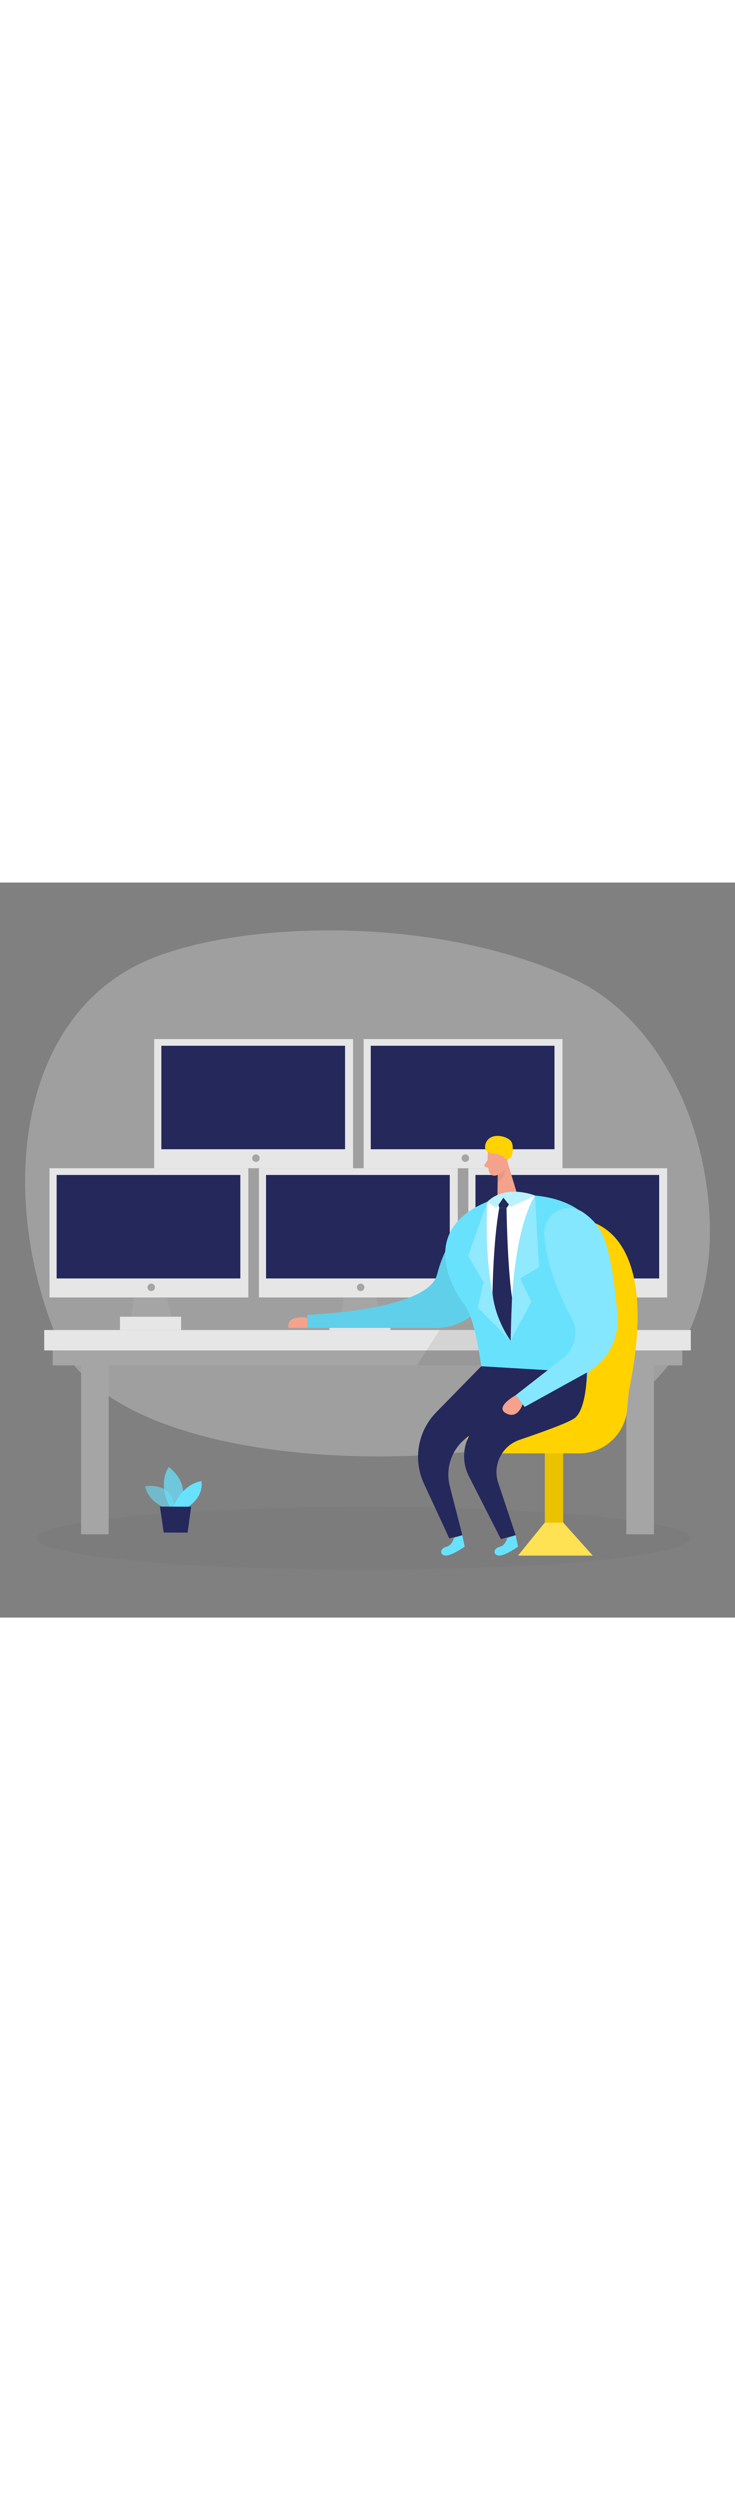 <svg id="_0481_computer_display" xmlns="http://www.w3.org/2000/svg" viewBox="0 0 500 500" data-imageid="computer-61" imageName="Computer" class="illustrations_image" style="width: 147px;"><rect x="0" y="0" width="500" height="500" fill="#808080" stroke="none"/><defs><style>.cls-1_computer-61{fill:#fff;}.cls-2_computer-61{opacity:.19;}.cls-2_computer-61,.cls-3_computer-61,.cls-4_computer-61,.cls-5_computer-61,.cls-6_computer-61,.cls-7_computer-61,.cls-8_computer-61,.cls-9_computer-61,.cls-10_computer-61{fill:none;}.cls-11_computer-61{fill:#f4a28c;}.cls-12_computer-61{fill:#a5a5a5;}.cls-3_computer-61{opacity:.58;}.cls-13_computer-61{fill:#ce8172;}.cls-14_computer-61,.cls-15_computer-61{fill:#e6e6e6;}.cls-4_computer-61{opacity:.03;}.cls-5_computer-61{opacity:.73;}.cls-15_computer-61{opacity:.3;}.cls-6_computer-61{opacity:.08;}.cls-7_computer-61{opacity:.27;}.cls-8_computer-61{opacity:.31;}.cls-9_computer-61{opacity:.55;}.cls-16_computer-61{fill:#24285b;}.cls-17_computer-61{fill:#000001;}.cls-10_computer-61{opacity:.33;}.cls-18_computer-61{fill:#ffd200;}.cls-19_computer-61{fill:#68e1fd;}</style></defs><g id="bg_computer-61"><path class="cls-15_computer-61" d="m391.07,65.97c48.07,22.69,83.73,80.21,90.77,149.79,5.93,58.63-10.74,129.23-92.39,157.37-83.34,28.72-313.2,30.67-351.97-66.24C-1.29,209.99,12.6,89.63,101.73,52.25c62.48-26.21,195.46-30.58,289.35,13.73Z"/></g><g id="sd_computer-61" class="cls-4_computer-61"><ellipse class="cls-17_computer-61" cx="247.37" cy="446.12" rx="222.22" ry="21.33"/></g><g id="display_computer-61"><rect class="cls-12_computer-61" x="426.07" y="328.44" width="18.78" height="114.93"/><rect class="cls-12_computer-61" x="55.15" y="328.44" width="18.78" height="114.93"/><rect class="cls-12_computer-61" x="35.84" y="318.29" width="428.32" height="10.15"/><rect class="cls-14_computer-61" x="30.07" y="304.39" width="439.86" height="13.89"/><polygon class="cls-12_computer-61" points="377.71 272.12 373.28 300.28 402.85 300.28 396.05 272.12 377.71 272.12"/><rect class="cls-14_computer-61" x="366.53" y="295.35" width="41.59" height="9.05"/><rect class="cls-14_computer-61" x="318.6" y="194.36" width="135.26" height="87.88"/><rect class="cls-16_computer-61" x="323.45" y="198.92" width="124.97" height="70.39"/><circle class="cls-12_computer-61" cx="387.79" cy="275.36" r="2.56"/><polygon class="cls-12_computer-61" points="235.25 272.12 230.82 300.28 260.39 300.28 253.59 272.12 235.25 272.12"/><rect class="cls-14_computer-61" x="224.07" y="295.35" width="41.59" height="9.05"/><rect class="cls-14_computer-61" x="176.14" y="194.36" width="135.26" height="87.88"/><rect class="cls-16_computer-61" x="180.99" y="198.92" width="124.97" height="70.39"/><circle class="cls-12_computer-61" cx="245.34" cy="275.36" r="2.56"/><polygon class="cls-12_computer-61" points="92.8 272.12 88.36 300.28 117.93 300.28 111.13 272.12 92.8 272.12"/><rect class="cls-14_computer-61" x="81.61" y="295.35" width="41.59" height="9.05"/><rect class="cls-14_computer-61" x="33.68" y="194.36" width="135.26" height="87.88"/><rect class="cls-16_computer-61" x="38.53" y="198.92" width="124.97" height="70.39"/><circle class="cls-12_computer-61" cx="102.88" cy="275.36" r="2.56"/><rect class="cls-14_computer-61" x="247.37" y="106.47" width="135.26" height="87.88"/><rect class="cls-16_computer-61" x="252.22" y="111.03" width="124.97" height="70.39"/><circle class="cls-12_computer-61" cx="316.57" cy="187.48" r="2.56"/><rect class="cls-14_computer-61" x="104.91" y="106.47" width="135.26" height="87.88"/><rect class="cls-16_computer-61" x="109.76" y="111.03" width="124.97" height="70.39"/><circle class="cls-12_computer-61" cx="174.11" cy="187.48" r="2.56"/></g><g id="person_computer-61"><path class="cls-19_computer-61 targetColor" d="m328.02,228.67s-21.12.74-30.75,38.14c-6.3,24.48-88.25,27.25-88.25,27.25v8.91h88c11.85,0,23.18-5.48,30.03-15.15,1.13-1.59,2.15-3.3,2.98-5.11,5.81-12.67,18.05-47.22-2.01-54.04Z" style="fill: rgb(104, 225, 253);"/><g class="cls-6_computer-61"><path class="cls-17_computer-61" d="m328.02,228.67s-21.12.74-30.75,38.14c-6.3,24.48-88.25,27.25-88.25,27.25v8.91h88c11.85,0,23.18-5.48,30.03-15.15,1.13-1.59,2.15-3.3,2.98-5.11,5.81-12.67,18.05-47.22-2.01-54.04Z"/></g><path class="cls-19_computer-61 targetColor" d="m308.74,445.84s-.96,5.02-5.19,6.06c-4.24,1.04-4.7,5.42-.66,5.9s13.21-6.05,13.21-6.05l-1.6-7.81-5.75,1.89Z" style="fill: rgb(104, 225, 253);"/><path class="cls-19_computer-61 targetColor" d="m345.04,445.84s-.96,5.02-5.19,6.06c-4.24,1.04-4.7,5.42-.66,5.9s13.21-6.05,13.21-6.05l-1.6-7.81-5.75,1.89Z" style="fill: rgb(104, 225, 253);"/><rect class="cls-18_computer-61" x="370.62" y="378.85" width="12.48" height="67.26"/><g class="cls-6_computer-61"><rect class="cls-17_computer-61" x="370.62" y="378.85" width="12.48" height="67.26"/></g><g class="cls-6_computer-61"><polygon class="cls-17_computer-61" points="399.26 308.49 399.14 318.29 399.03 328.44 283.58 328.44 290.12 318.29 299.09 304.39 342.2 304.39 399.26 308.49"/></g><path class="cls-18_computer-61" d="m348.95,341.29s-13.79-91.57,18.39-107.33c32.19-15.76,84.08-1.19,60.43,112.05l-1.17,12.59c-1.57,16.84-15.7,29.72-32.62,29.72h-65.32c-11.98,0-15.65-16.41-4.73-21.35,3.36-1.52,7.23-2.83,11.69-3.78,6.83-1.46,11.91-7.21,12.58-14.17l.75-7.73Z"/><path class="cls-11_computer-61" d="m331.83,184.05s-.53,7.56.82,12.55c.55,2.03,2.67,3.24,4.69,2.66,2.51-.72,5.69-2.41,6.46-6.43l2.15-6.65s1.2-4.21-3.12-7.21c-4.32-3-10.92.46-11.01,5.08Z"/><polygon class="cls-11_computer-61" points="344.65 188.1 351.78 211.87 338.4 214.86 338.59 196.37 344.65 188.1"/><path class="cls-11_computer-61" d="m331.75,188.83l-2.06,2.95c-.51.73-.09,1.74.79,1.89l2.9.5-1.63-5.34Z"/><g class="cls-8_computer-61"><path class="cls-13_computer-61" d="m338.61,198.83s1.72-.37,4.72-3.33c0,0,.66,4.91-4.82,8.77l.1-5.44Z"/></g><path class="cls-18_computer-61" d="m342.58,187.35c.21.11.44.2.67.28.67.21,1.39.23,2.09.23.49,0,.99-.01,1.44-.22,1.79-.83,1.82-3.74,1.96-5.42.16-1.98.14-4.24-.93-5.98-2.4-3.93-14.98-7-17.56,1.71-1.65,5.57,3.67,6.56,7.73,6.54,1.36,0,2.28,1.25,3.32,2.02.41.31.84.61,1.29.84Z"/><path class="cls-11_computer-61" d="m339.28,188.43s0-2.92,2.2-2.73c2.19.19,2.21,4.4-.76,4.84l-1.44-2.12Z"/><path class="cls-19_computer-61 targetColor" d="m335.89,215.46l11.5-2.58s72.49-8.93,63.19,59.4c-8.73,64.14-15.11,80.88-15.11,80.88l-65.33,2.19s-3.64-54.36-14.15-68.02c-10.51-13.65-31.16-53.92,19.89-71.89Z" style="fill: rgb(104, 225, 253);"/><path class="cls-1_computer-61" d="m331.57,217.11s-4.78,65.46,15.83,94.52c0,0-1.17-68.97,16.54-98.73,0,0-16.54-4.56-32.37,4.2Z"/><path class="cls-16_computer-61" d="m327.38,329.04l-30.62,31.31c-12.6,12.88-15.92,32.22-8.35,48.57l17.22,37.2,8.87-2.16-8.53-33.43c-3.47-13.6,2.45-27.85,14.54-34.98l35.01-20.65-28.14-25.86Z"/><path class="cls-16_computer-61" d="m327.38,329.04l71.88,4.25s-.12,25.49-8.67,31.26c-4.74,3.2-22.36,9.53-37.12,14.54-12.08,4.1-18.58,17.17-14.54,29.27l11.86,35.58-10.06,2.66-21.72-42.63c-6.38-12.53-3.26-27.8,7.52-36.82l21.68-18.14-20.82-19.98Z"/><path class="cls-19_computer-61 targetColor" d="m370.29,239.57c-1.02-14.05,14.67-23.14,26.33-15.23,4.75,3.22,9.24,7.59,12.43,13.49,6.19,11.48,9.38,36.95,10.98,56.7,1.29,15.89-6.82,31.05-20.77,38.76l-42.36,23.41-6.11-7.97,32.15-25.1c8.41-6.57,10.89-18.27,5.77-27.64-7.48-13.68-16.85-34.71-18.43-56.43Z" style="fill: rgb(104, 225, 253);"/><g class="cls-2_computer-61"><path class="cls-1_computer-61" d="m370.29,239.57c-1.02-14.05,14.67-23.14,26.33-15.23,4.75,3.22,9.24,7.59,12.43,13.49,6.19,11.48,9.38,36.95,10.98,56.7,1.29,15.89-6.82,31.05-20.77,38.76l-42.36,23.41-6.11-7.97,32.15-25.1c8.41-6.57,10.89-18.27,5.77-27.64-7.48-13.68-16.85-34.71-18.43-56.43Z"/></g><path class="cls-11_computer-61" d="m350.79,348.74s-14.6,8.03-6.52,12.32c8.08,4.29,11.24-6.16,11.24-6.16l-4.72-6.16Z"/><g class="cls-7_computer-61"><path class="cls-1_computer-61" d="m331.57,217.11l-13.03,36.88,10.36,17.85-3.84,17.21,22.34,22.58s-18.5-16.59-15.83-94.52Z"/></g><path class="cls-16_computer-61" d="m338.55,214.56c.08-1.89,1.31-1.53,3.12-2.06,1.6-.46,3.67-2.53,5.24-.79,3.02,3.36-2.33,9.69-2.33,9.69h-4.94s-1.2-4.14-1.09-6.84Z"/><path class="cls-16_computer-61" d="m339.64,221.4h4.94s.46,38.34,3.73,61l-.92,29.23s-10.67-14.24-12.36-32.49c0,0,.5-35.89,4.6-57.73Z"/><path class="cls-19_computer-61 targetColor" d="m331.57,217.11l6.05,4.3,4.84-7.03,5.06,6.28,16.42-7.75s-19.86-8.05-32.37,4.2Z" style="fill: rgb(104, 225, 253);"/><g class="cls-9_computer-61"><path class="cls-1_computer-61" d="m331.57,217.11l6.05,4.3,4.84-7.03,5.06,6.28,16.42-7.75s-19.86-8.05-32.37,4.2Z"/></g><g class="cls-7_computer-61"><path class="cls-1_computer-61" d="m363.94,212.9l2.74,48.77-12.81,7.64,7.55,15.88-14.03,26.44s-.86-69.35,16.54-98.73Z"/></g><path class="cls-11_computer-61" d="m209.02,296.03s-14.1-2.54-12.79,6.94h12.79v-6.94Z"/><polygon class="cls-18_computer-61" points="370.62 435.39 383.11 435.39 403.24 457.83 352.38 457.83 370.62 435.39"/><g class="cls-10_computer-61"><polygon class="cls-1_computer-61" points="370.62 435.39 383.11 435.39 403.24 457.83 352.38 457.83 370.62 435.39"/></g></g><g id="plant_computer-61"><g class="cls-3_computer-61"><path class="cls-19_computer-61 targetColor" d="m114.17,426.08s-12.73-3.48-15.5-15.33c0,0,19.73-3.99,20.29,16.37l-4.79-1.05Z" style="fill: rgb(104, 225, 253);"/></g><g class="cls-5_computer-61"><path class="cls-19_computer-61 targetColor" d="m115.74,424.82s-8.89-14.06-1.07-27.21c0,0,15,9.53,8.33,27.24l-7.27-.03Z" style="fill: rgb(104, 225, 253);"/></g><path class="cls-19_computer-61 targetColor" d="m118.03,424.83s4.7-14.85,18.91-17.66c0,0,2.66,9.64-9.2,17.7l-9.71-.04Z" style="fill: rgb(104, 225, 253);"/><polygon class="cls-16_computer-61" points="108.79 424.49 111.37 442.15 127.63 442.22 130.02 424.58 108.79 424.49"/></g></svg>